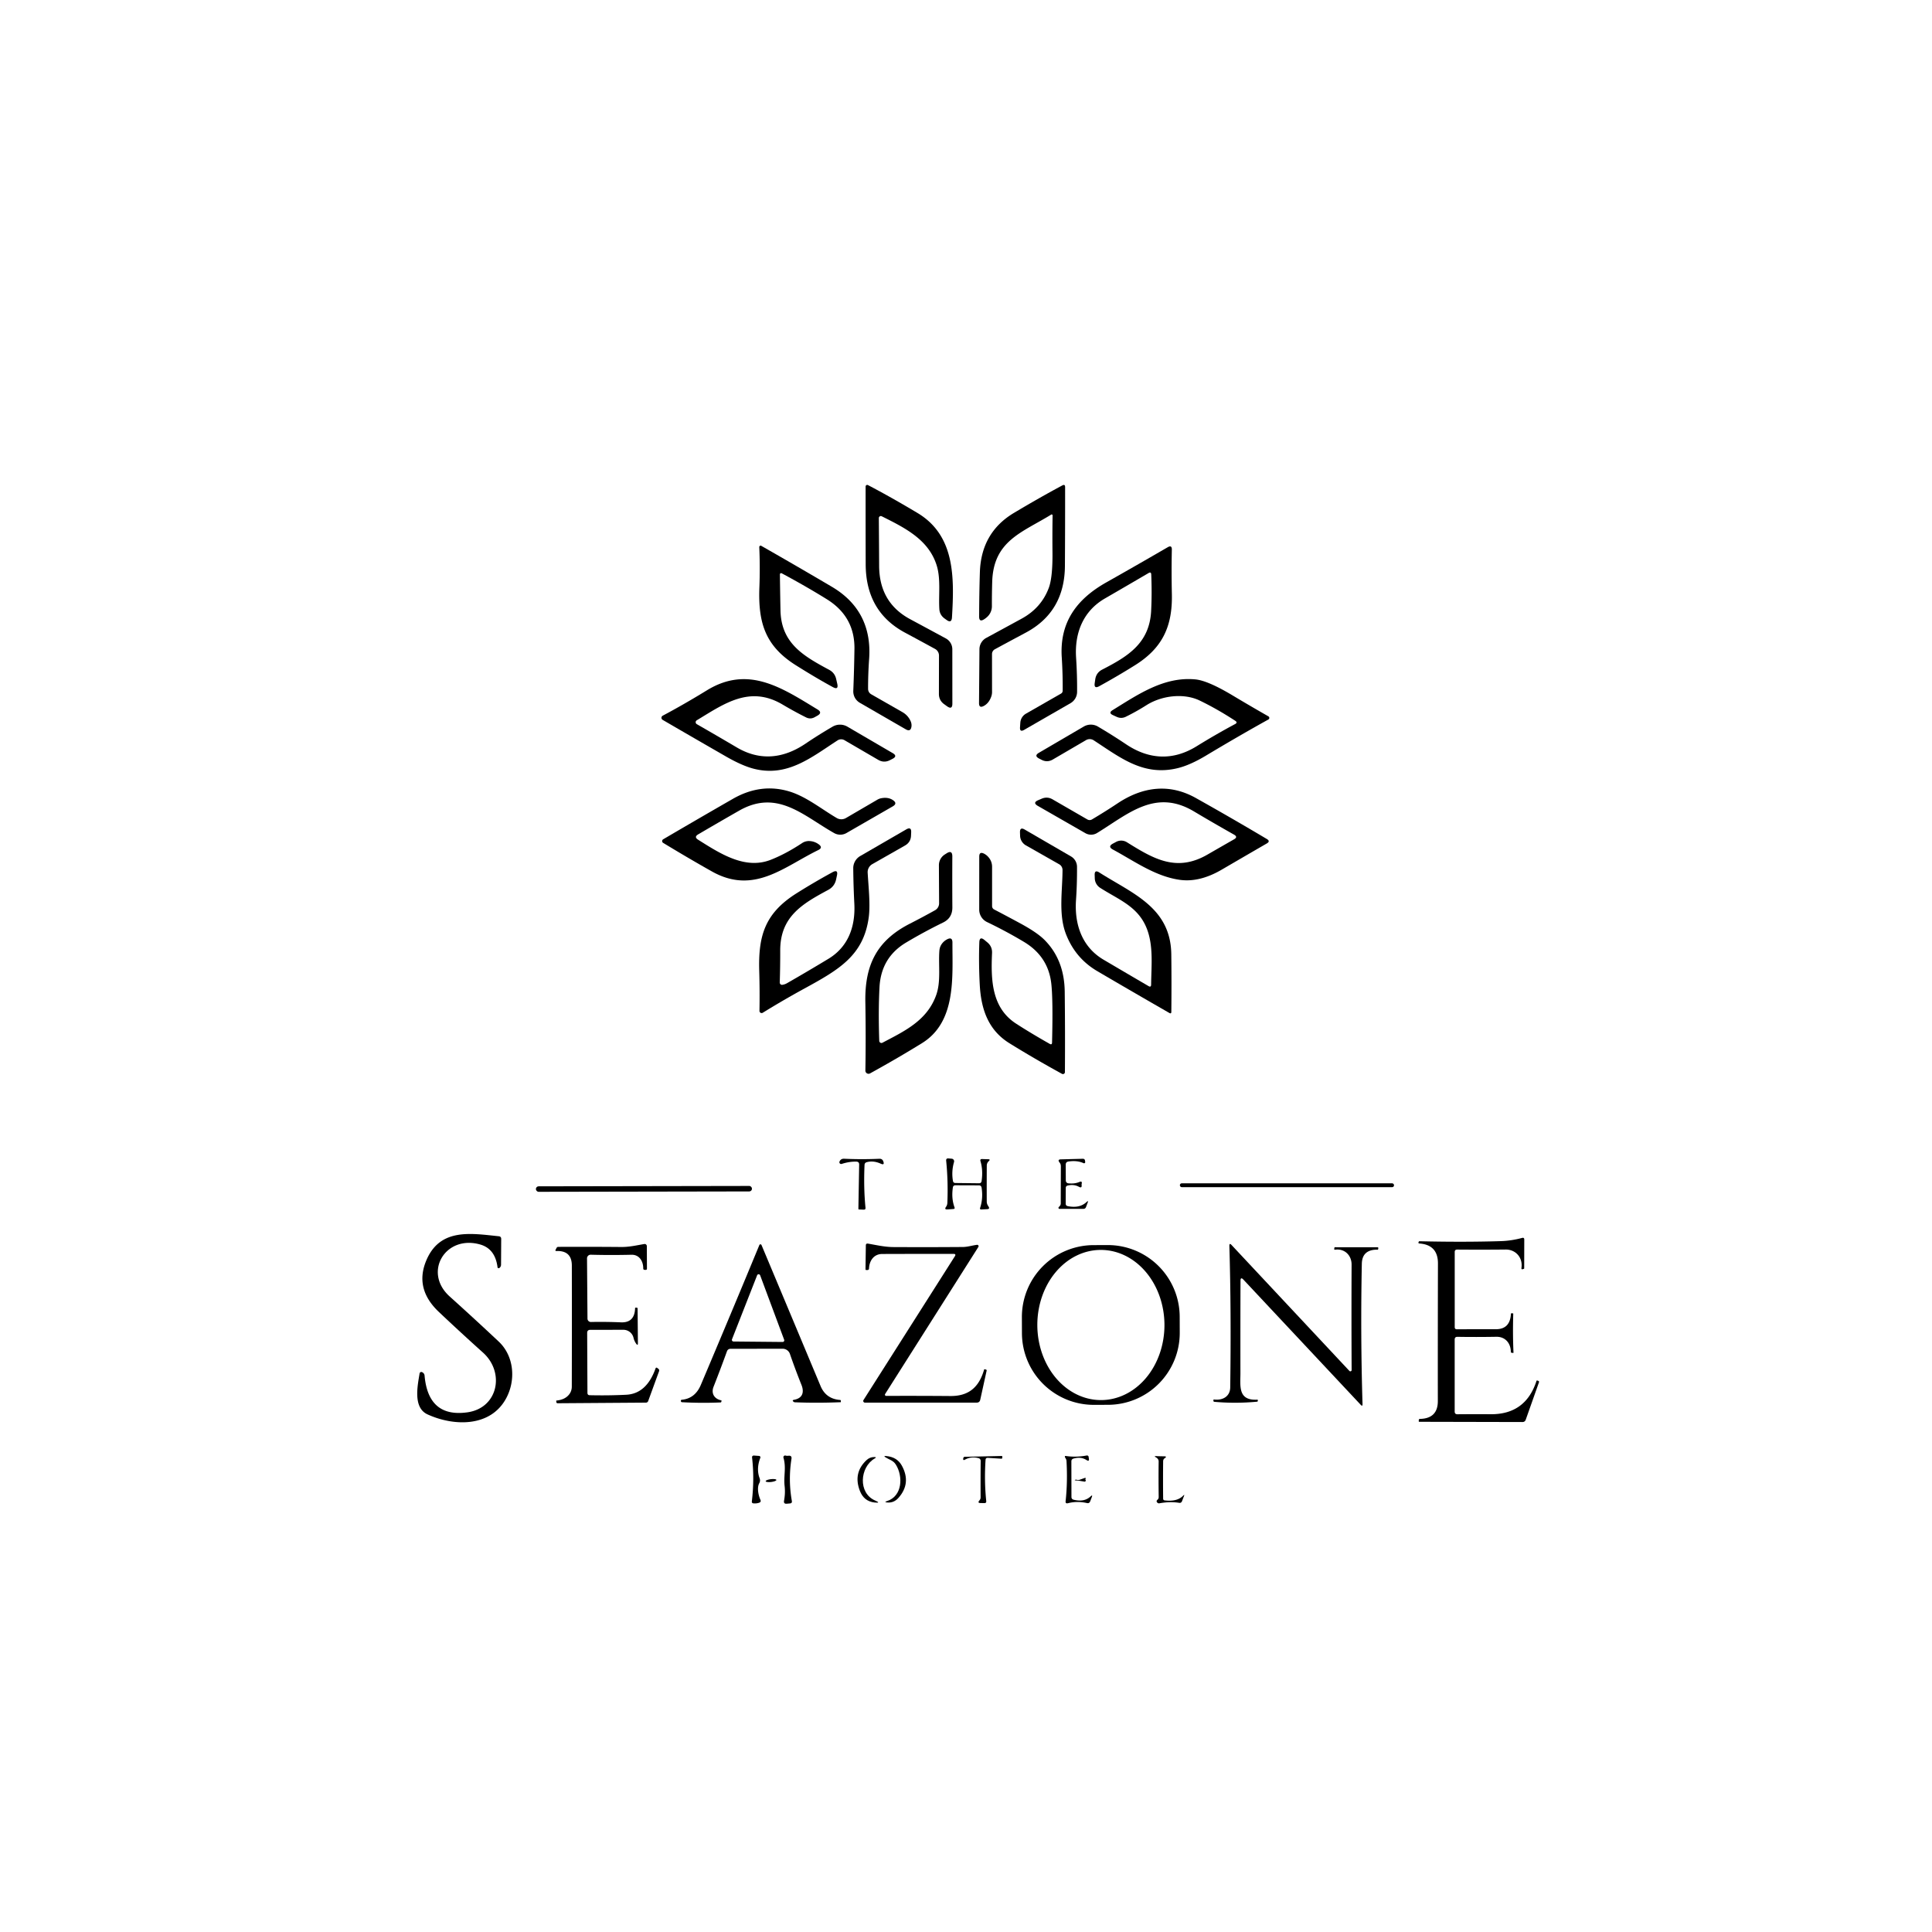 <?xml version="1.0" encoding="UTF-8" standalone="no"?>
<svg xmlns="http://www.w3.org/2000/svg" version="1.2" baseProfile="tiny" viewBox="0.00 0.00 500.00 500.00">
<path fill="#000000" d="
  M 228.19 133.61
  A 0.52 0.52 0.0 0 0 227.44 134.07
  Q 227.49 140.25 227.52 146.43
  Q 227.55 155.95 235.54 160.24
  Q 240.04 162.66 244.79 165.23
  A 3.20 3.20 0.0 0 1 246.46 168.04
  L 246.47 182.10
  Q 246.47 183.75 245.12 182.80
  L 244.37 182.26
  Q 242.99 181.28 242.99 179.59
  L 243.01 169.66
  A 1.96 1.94 -76.0 0 0 241.99 167.94
  Q 238.13 165.83 234.16 163.70
  Q 224.07 158.26 224.04 146.04
  Q 224.01 136.34 224.02 125.91
  A 0.42 0.42 0.0 0 1 224.63 125.54
  Q 230.75 128.75 237.48 132.78
  C 247.16 138.59 246.99 149.41 246.37 159.78
  Q 246.27 161.39 244.97 160.44
  L 244.43 160.05
  Q 243.19 159.14 243.10 157.61
  C 242.88 153.95 243.51 149.83 242.41 146.32
  C 240.31 139.60 234.11 136.57 228.19 133.61
  Z"
/>
<path fill="#000000" d="
  M 272.41 133.38
  A 0.24 0.23 75.3 0 0 272.06 133.17
  C 264.47 137.85 257.06 139.95 256.78 150.66
  Q 256.69 153.72 256.70 156.91
  A 3.72 3.71 67.8 0 1 255.59 159.56
  Q 255.18 159.96 254.69 160.27
  Q 253.39 161.10 253.40 159.56
  Q 253.42 153.68 253.59 148.13
  Q 253.91 137.80 262.44 132.72
  Q 269.09 128.75 274.94 125.62
  Q 275.64 125.25 275.65 126.04
  Q 275.66 136.26 275.60 146.44
  Q 275.53 158.36 265.48 163.72
  Q 261.40 165.90 257.45 168.04
  A 1.41 1.40 75.6 0 0 256.73 169.27
  L 256.74 179.10
  A 3.49 3.40 55.5 0 1 256.54 180.26
  Q 255.94 181.98 254.62 182.69
  Q 253.36 183.37 253.37 181.95
  L 253.48 168.02
  A 3.35 3.34 76.1 0 1 255.24 165.09
  Q 259.64 162.71 264.40 160.11
  Q 269.46 157.35 271.41 152.19
  Q 272.45 149.45 272.38 142.84
  Q 272.33 138.15 272.41 133.38
  Z"
/>
<path fill="#000000" d="
  M 201.84 148.65
  Q 201.89 153.22 201.99 158.01
  C 202.18 166.53 208.01 169.81 214.59 173.35
  Q 216.04 174.13 216.40 175.73
  L 216.68 176.95
  Q 217.07 178.65 215.54 177.82
  Q 211.35 175.55 206.02 172.20
  C 198.05 167.20 196.17 161.20 196.53 151.96
  Q 196.73 146.79 196.50 141.58
  A 0.35 0.34 -76.7 0 1 197.01 141.26
  Q 206.29 146.55 215.29 151.86
  C 222.46 156.09 225.51 162.48 224.93 170.53
  Q 224.65 174.45 224.66 178.29
  A 1.60 1.60 0.0 0 0 225.47 179.68
  L 233.57 184.31
  Q 235.02 185.15 235.69 186.68
  Q 235.97 187.34 235.89 188.01
  Q 235.69 189.49 234.40 188.74
  L 222.52 181.88
  A 3.41 3.41 0.0 0 1 220.83 178.80
  Q 221.05 173.35 221.13 167.97
  Q 221.26 159.60 213.98 155.08
  Q 208.65 151.77 202.31 148.37
  A 0.32 0.31 13.5 0 0 201.84 148.65
  Z"
/>
<path fill="#000000" d="
  M 297.26 148.30
  Q 291.39 151.74 285.99 154.86
  C 280.43 158.06 278.07 163.65 278.49 170.19
  Q 278.79 174.74 278.75 179.05
  A 3.41 3.40 -14.9 0 1 277.05 181.98
  L 265.05 188.89
  Q 263.89 189.56 263.98 188.22
  L 264.06 187.02
  A 2.92 2.90 77.2 0 1 265.51 184.70
  L 274.56 179.52
  Q 275.01 179.27 275.02 178.75
  Q 275.06 174.50 274.78 170.10
  C 274.21 161.03 278.64 155.05 286.30 150.73
  Q 294.22 146.26 302.21 141.62
  Q 303.29 140.99 303.27 142.24
  Q 303.15 147.82 303.28 153.83
  C 303.45 162.25 300.72 167.79 293.75 172.15
  Q 289.30 174.94 284.48 177.59
  Q 283.09 178.35 283.31 176.79
  L 283.45 175.81
  Q 283.70 174.09 285.25 173.29
  C 291.84 169.90 297.46 166.52 297.91 158.16
  Q 298.15 153.56 297.94 148.67
  Q 297.91 147.92 297.26 148.30
  Z"
/>
<path fill="#000000" d="
  M 180.31 186.42
  A 0.58 0.57 44.3 0 0 180.33 187.41
  Q 185.35 190.29 190.71 193.45
  C 196.77 197.01 202.81 196.30 208.52 192.42
  Q 211.74 190.24 215.47 188.06
  A 3.81 3.81 0.0 0 1 219.31 188.06
  L 231.02 194.90
  Q 232.37 195.68 230.98 196.39
  L 230.33 196.72
  Q 228.77 197.52 227.27 196.64
  L 218.55 191.56
  A 1.72 1.72 0.0 0 0 216.76 191.61
  C 209.96 196.01 203.72 201.24 194.92 198.91
  Q 191.97 198.12 187.94 195.81
  Q 179.71 191.08 171.49 186.30
  A 0.62 0.62 0.0 0 1 171.51 185.22
  Q 176.90 182.36 182.97 178.64
  C 193.68 172.08 202.41 178.04 211.58 183.61
  Q 212.93 184.43 211.55 185.21
  L 210.85 185.60
  Q 209.75 186.22 208.61 185.66
  Q 205.55 184.13 202.55 182.35
  C 193.99 177.27 187.34 182.18 180.31 186.42
  Z"
/>
<path fill="#000000" d="
  M 319.68 186.54
  Q 315.00 183.48 310.50 181.31
  C 306.45 179.34 300.72 179.94 296.65 182.53
  Q 294.15 184.12 291.37 185.49
  Q 290.21 186.06 289.02 185.53
  L 288.04 185.08
  Q 286.76 184.50 287.96 183.77
  C 294.55 179.71 301.25 175.05 309.38 175.83
  Q 312.58 176.14 318.92 179.93
  Q 323.34 182.58 328.26 185.39
  A 0.47 0.47 0.0 0 1 328.25 186.21
  Q 320.64 190.43 312.02 195.60
  Q 308.00 198.00 304.85 198.78
  C 295.97 200.97 290.02 196.13 283.05 191.59
  A 1.91 1.89 -43.3 0 0 281.07 191.54
  L 272.47 196.56
  Q 271.01 197.41 269.52 196.62
  L 268.90 196.30
  Q 267.55 195.59 268.87 194.82
  L 280.48 188.03
  A 3.62 3.60 -44.9 0 1 284.13 188.03
  Q 287.93 190.27 291.40 192.60
  C 297.33 196.59 303.55 196.92 309.67 193.14
  Q 314.69 190.04 319.64 187.39
  Q 320.38 187.00 319.68 186.54
  Z"
/>
<path fill="#000000" d="
  M 180.66 217.31
  C 186.32 220.87 192.80 225.14 199.48 222.51
  Q 203.37 220.98 207.60 218.18
  A 3.20 3.15 28.5 0 1 209.41 217.66
  Q 210.77 217.70 211.87 218.50
  Q 213.07 219.37 211.74 220.01
  C 202.90 224.31 195.13 231.64 184.26 225.54
  Q 178.54 222.33 171.63 218.14
  A 0.54 0.54 0.0 0 1 171.63 217.21
  Q 180.37 212.08 189.65 206.75
  Q 196.91 202.58 204.35 204.85
  C 208.67 206.18 212.55 209.35 216.52 211.69
  A 2.38 2.37 45.1 0 0 218.94 211.70
  L 227.06 206.96
  A 3.22 3.07 23.5 0 1 228.12 206.57
  Q 229.89 206.25 231.10 207.08
  Q 232.35 207.93 231.04 208.69
  L 219.06 215.59
  A 3.22 3.21 -45.1 0 1 215.88 215.60
  C 207.91 211.11 201.19 204.16 191.30 209.79
  Q 186.06 212.78 180.68 215.94
  Q 179.55 216.61 180.66 217.31
  Z"
/>
<path fill="#000000" d="
  M 319.38 217.21
  Q 320.43 216.61 319.38 216.01
  Q 313.92 212.93 308.97 209.98
  C 298.98 204.03 291.92 210.69 283.92 215.58
  A 2.97 2.96 44.1 0 1 280.89 215.62
  L 268.60 208.57
  Q 267.16 207.74 268.68 207.09
  L 269.57 206.71
  Q 271.03 206.08 272.40 206.87
  L 281.42 212.08
  A 1.17 1.16 -45.2 0 0 282.60 212.07
  Q 286.12 209.98 289.27 207.88
  C 295.71 203.61 302.61 202.67 309.51 206.54
  Q 318.81 211.75 327.85 217.13
  Q 328.84 217.72 327.84 218.29
  Q 322.04 221.65 316.19 225.06
  Q 310.44 228.42 305.32 227.70
  C 298.94 226.80 293.53 222.83 288.03 219.87
  Q 286.59 219.10 288.03 218.32
  L 288.85 217.88
  A 2.79 2.79 0.0 0 1 291.64 217.97
  C 298.54 222.27 304.46 225.80 312.50 221.16
  Q 316.07 219.10 319.38 217.21
  Z"
/>
<path fill="#000000" d="
  M 297.24 255.20
  Q 297.90 255.59 297.91 254.81
  C 297.96 250.02 298.56 244.75 296.76 240.24
  C 294.49 234.55 289.51 232.85 284.72 229.77
  A 3.02 3.02 0.0 0 1 283.33 227.34
  L 283.30 226.47
  Q 283.25 225.00 284.49 225.79
  C 293.03 231.24 302.99 234.81 303.13 247.00
  Q 303.22 254.11 303.14 261.85
  Q 303.14 262.45 302.62 262.15
  Q 293.28 256.79 283.96 251.32
  Q 278.21 247.94 275.81 241.58
  C 273.91 236.52 274.97 230.50 274.98 225.15
  A 1.70 1.70 0.0 0 0 274.13 223.68
  L 265.50 218.78
  A 2.99 2.96 14.1 0 1 264.00 216.29
  L 263.97 215.42
  Q 263.93 213.95 265.20 214.69
  L 277.17 221.64
  A 3.13 3.13 0.0 0 1 278.73 224.33
  Q 278.76 228.81 278.47 232.94
  C 278.03 239.42 280.15 245.16 285.60 248.37
  Q 291.49 251.84 297.24 255.20
  Z"
/>
<path fill="#000000" d="
  M 202.46 254.87
  Q 203.11 254.78 203.70 254.44
  Q 208.83 251.50 214.36 248.16
  C 219.46 245.09 221.41 239.91 221.10 233.86
  Q 220.86 229.24 220.82 224.70
  A 3.63 3.62 74.9 0 1 222.63 221.54
  L 234.55 214.64
  Q 235.88 213.88 235.81 215.41
  L 235.77 216.30
  Q 235.69 217.97 234.23 218.81
  L 225.75 223.64
  A 2.39 2.38 -16.4 0 0 224.55 225.84
  C 224.77 229.62 225.28 234.16 224.82 237.47
  C 223.47 247.24 217.21 250.90 208.31 255.76
  Q 202.76 258.79 197.40 262.10
  A 0.56 0.56 0.0 0 1 196.55 261.61
  Q 196.64 256.48 196.49 251.33
  C 196.22 242.20 197.92 236.37 206.14 231.19
  Q 210.63 228.36 215.45 225.73
  Q 216.96 224.91 216.60 226.59
  Q 216.58 226.67 216.39 227.57
  Q 216.00 229.42 214.33 230.31
  C 207.59 233.93 201.91 237.25 201.92 245.99
  Q 201.93 250.28 201.80 254.27
  A 0.59 0.58 87.1 0 0 202.46 254.87
  Z"
/>
<path fill="#000000" d="
  M 228.37 269.86
  C 234.04 266.87 239.88 264.18 242.27 257.57
  C 243.56 254.00 242.83 249.87 243.11 246.05
  Q 243.20 244.83 244.03 243.92
  Q 244.47 243.44 245.07 243.12
  Q 246.50 242.35 246.49 243.97
  C 246.46 252.81 247.55 264.44 238.62 269.96
  Q 232.54 273.73 225.18 277.79
  A 0.82 0.82 0.0 0 1 223.96 277.05
  Q 224.11 268.30 223.95 259.30
  C 223.79 249.74 226.90 243.41 235.51 239.03
  Q 238.78 237.36 241.99 235.57
  A 2.07 2.06 75.4 0 0 243.04 233.77
  L 242.99 223.91
  A 3.29 3.26 74.0 0 1 244.51 221.14
  L 245.00 220.83
  Q 246.46 219.91 246.46 221.64
  Q 246.43 228.23 246.47 234.84
  Q 246.48 237.57 244.09 238.74
  Q 239.14 241.16 234.50 243.93
  Q 227.99 247.81 227.61 255.56
  Q 227.29 261.83 227.55 269.38
  A 0.57 0.56 75.0 0 0 228.37 269.86
  Z"
/>
<path fill="#000000" d="
  M 272.27 269.80
  Q 272.55 258.62 272.06 254.44
  Q 271.23 247.48 264.97 243.74
  Q 260.41 241.01 255.45 238.63
  A 3.57 3.57 0.0 0 1 253.42 235.41
  L 253.43 221.69
  Q 253.43 220.31 254.66 220.92
  Q 255.27 221.23 255.74 221.75
  Q 256.75 222.86 256.75 224.35
  L 256.75 234.50
  A 0.98 0.97 -76.6 0 0 257.28 235.37
  Q 260.75 237.18 264.07 238.98
  Q 268.48 241.37 270.39 243.32
  Q 275.46 248.48 275.55 256.66
  Q 275.67 266.73 275.60 277.46
  A 0.52 0.51 14.2 0 1 274.84 277.91
  Q 267.44 273.84 261.21 269.97
  C 255.87 266.65 253.91 261.38 253.56 254.86
  Q 253.26 249.18 253.45 243.86
  Q 253.51 242.22 254.78 243.27
  L 255.53 243.89
  Q 256.81 244.96 256.74 246.62
  C 256.43 253.63 256.63 260.82 262.97 264.92
  Q 266.72 267.35 271.66 270.15
  Q 272.26 270.49 272.27 269.80
  Z"
/>
<path fill="#000000" d="
  M 221.62 300.63
  Q 219.82 300.58 217.84 301.22
  A 0.46 0.46 0.0 0 1 217.27 300.60
  Q 217.61 299.84 218.46 299.88
  Q 222.99 300.09 227.56 299.89
  Q 228.33 299.85 228.59 300.55
  Q 229.00 301.64 227.94 301.16
  Q 226.04 300.30 224.32 300.77
  Q 223.76 300.92 223.74 301.50
  Q 223.48 307.43 223.99 312.56
  Q 224.04 313.07 223.53 313.06
  L 222.32 313.01
  Q 222.15 313.01 222.15 312.83
  L 222.35 301.39
  Q 222.36 300.65 221.62 300.63
  Z"
/>
<path fill="#000000" d="
  M 254.04 305.65
  Q 254.44 302.83 253.75 300.52
  Q 253.57 299.93 254.19 299.96
  L 255.75 300.01
  Q 256.39 300.03 255.92 300.47
  Q 255.39 300.96 255.38 301.64
  Q 255.35 306.22 255.37 310.93
  Q 255.37 311.53 255.69 312.03
  Q 255.77 312.15 255.84 312.27
  Q 256.23 312.89 255.50 312.93
  L 254.00 313.01
  Q 253.51 313.04 253.66 312.58
  Q 254.46 310.16 254.04 307.39
  Q 253.95 306.77 253.33 306.77
  L 247.27 306.75
  Q 246.68 306.75 246.60 307.33
  Q 246.18 310.14 247.03 312.46
  Q 247.17 312.85 246.75 312.89
  L 245.24 313.00
  Q 244.29 313.07 244.85 312.30
  C 245.08 311.98 245.17 311.61 245.18 311.23
  Q 245.40 305.71 244.87 300.42
  Q 244.80 299.73 245.48 299.80
  L 246.31 299.87
  A 0.68 0.67 10.9 0 1 246.90 300.73
  Q 246.20 303.17 246.62 305.62
  Q 246.71 306.15 247.24 306.16
  L 253.36 306.23
  Q 253.95 306.24 254.04 305.65
  Z"
/>
<path fill="#000000" d="
  M 276.47 306.24
  Q 278.07 306.43 279.36 305.89
  Q 280.12 305.57 279.94 306.37
  Q 279.90 306.53 279.92 306.68
  Q 280.03 307.58 279.24 307.15
  Q 277.92 306.43 276.27 306.83
  A 0.59 0.57 83.9 0 0 275.82 307.40
  L 275.80 311.49
  Q 275.80 312.04 276.34 312.15
  Q 279.41 312.77 281.20 311.08
  Q 281.74 310.56 281.48 311.26
  L 281.06 312.38
  Q 280.88 312.85 280.38 312.85
  L 274.20 312.86
  A 0.28 0.27 -67.5 0 1 274.01 312.39
  L 274.23 312.16
  Q 274.52 311.86 274.52 311.44
  Q 274.53 306.89 274.55 302.01
  C 274.55 301.45 274.50 301.23 274.17 300.80
  Q 273.63 300.07 274.54 300.04
  L 280.22 299.89
  Q 280.73 299.88 280.80 300.38
  Q 280.82 300.55 280.85 300.71
  A 0.30 0.30 0.0 0 1 280.43 301.03
  Q 278.77 300.26 276.51 300.60
  Q 275.81 300.70 275.81 301.41
  L 275.83 305.53
  A 0.73 0.71 3.6 0 0 276.47 306.24
  Z"
/>
<rect fill="#000000" x="305.35" y="306.24" width="55.42" height="1.00" rx="0.48"/>
<rect fill="#000000" x="-27.96" y="-0.71" transform="translate(166.65,307.68) rotate(-0.1)" width="55.92" height="1.42" rx="0.70"/>
<path fill="#000000" d="
  M 124.29 322.08
  C 115.28 319.49 109.40 329.25 116.38 335.53
  Q 122.76 341.27 129.06 347.19
  C 133.08 350.96 133.55 357.24 130.94 361.98
  C 126.86 369.40 117.41 369.14 110.64 366.04
  C 106.83 364.29 108.08 358.60 108.59 355.45
  A 0.46 0.45 17.1 0 1 109.24 355.11
  Q 109.83 355.41 109.88 356.01
  Q 110.84 366.93 120.96 365.51
  C 128.91 364.39 130.72 355.20 125.01 350.06
  Q 119.24 344.88 113.60 339.55
  Q 107.12 333.45 110.43 325.96
  C 114.04 317.76 122.00 319.22 129.08 319.94
  Q 129.72 320.00 129.71 320.65
  L 129.67 327.28
  Q 129.67 327.75 129.34 328.07
  Q 129.08 328.32 128.83 328.13
  Q 128.78 328.10 128.77 328.04
  Q 128.19 323.20 124.29 322.08
  Z"
/>
<path fill="#000000" d="
  M 376.47 346.68
  L 376.47 365.31
  Q 376.47 366.01 377.17 366.01
  Q 381.54 365.97 385.81 366.00
  Q 394.83 366.06 397.64 357.39
  Q 397.70 357.22 397.86 357.28
  L 398.12 357.37
  A 0.28 0.28 0.0 0 1 398.29 357.72
  L 394.86 367.42
  Q 394.64 368.02 394.01 368.02
  L 367.29 367.96
  A 0.12 0.11 -0.0 0 1 367.17 367.85
  L 367.18 367.55
  Q 367.18 367.21 367.52 367.21
  Q 372.12 367.09 372.11 362.58
  Q 372.09 346.14 372.14 326.98
  Q 372.15 322.13 367.28 321.81
  A 0.22 0.22 0.0 0 1 367.11 321.49
  L 367.24 321.24
  Q 367.24 321.23 367.25 321.23
  Q 378.96 321.50 388.47 321.20
  Q 391.19 321.11 393.92 320.37
  Q 394.48 320.22 394.48 320.80
  L 394.46 328.24
  Q 394.46 328.35 394.35 328.38
  L 394.10 328.46
  Q 393.69 328.58 393.75 328.16
  C 394.15 325.53 392.32 323.36 389.66 323.38
  Q 383.57 323.44 377.11 323.39
  Q 376.48 323.39 376.48 324.02
  L 376.48 343.45
  Q 376.48 344.02 377.04 344.02
  Q 382.29 343.99 387.13 344.00
  Q 390.79 344.01 391.02 340.08
  Q 391.03 339.83 391.28 339.87
  L 391.57 339.91
  Q 391.64 339.93 391.63 340.00
  Q 391.47 345.15 391.69 350.02
  Q 391.70 350.16 391.55 350.14
  L 391.20 350.09
  Q 391.00 350.06 391.00 349.86
  C 390.99 347.62 389.56 345.92 387.27 345.96
  Q 381.93 346.05 377.19 345.97
  Q 376.47 345.96 376.47 346.68
  Z"
/>
<path fill="#000000" d="
  M 229.34 361.26
  Q 237.02 361.22 245.98 361.29
  C 250.71 361.32 253.37 359.02 254.69 354.45
  Q 254.72 354.33 254.84 354.36
  L 255.17 354.45
  Q 255.39 354.51 255.34 354.72
  L 253.69 362.24
  Q 253.53 363.00 252.75 363.00
  L 223.84 363.00
  A 0.44 0.44 0.0 0 1 223.47 362.33
  L 247.11 325.13
  Q 247.51 324.51 246.76 324.50
  Q 237.50 324.50 228.31 324.53
  C 226.13 324.54 224.98 326.29 224.90 328.29
  Q 224.88 328.68 224.49 328.68
  L 224.19 328.68
  Q 223.99 328.68 223.99 328.48
  L 224.08 322.32
  Q 224.08 321.75 224.65 321.85
  C 226.81 322.22 228.98 322.73 231.18 322.74
  Q 240.29 322.79 249.19 322.72
  C 250.44 322.71 251.62 322.31 252.85 322.16
  A 0.36 0.36 0.0 0 1 253.20 322.71
  L 229.07 360.77
  A 0.32 0.32 0.0 0 0 229.34 361.26
  Z"
/>
<path fill="#000000" d="
  M 151.96 344.98
  L 152.03 360.48
  Q 152.04 361.07 152.62 361.08
  Q 157.57 361.19 162.07 360.96
  Q 167.34 360.70 169.67 354.11
  A 0.25 0.24 28.5 0 1 170.06 354.00
  L 170.40 354.26
  A 0.52 0.52 0.0 0 1 170.57 354.85
  L 167.75 362.59
  A 0.62 0.61 -79.8 0 1 167.17 363.00
  L 144.34 363.16
  Q 143.99 363.16 143.97 362.81
  L 143.95 362.53
  Q 143.94 362.47 144.00 362.46
  Q 146.18 362.25 147.26 360.92
  Q 147.98 360.03 147.98 358.84
  Q 148.02 342.45 147.99 327.51
  Q 147.98 323.63 144.01 323.76
  Q 143.61 323.77 143.80 323.42
  L 144.05 322.94
  A 0.48 0.46 13.3 0 1 144.47 322.69
  Q 152.49 322.65 160.79 322.72
  C 162.87 322.74 164.74 322.29 166.75 321.95
  A 0.56 0.56 0.0 0 1 167.40 322.50
  L 167.43 328.37
  A 0.27 0.27 0.0 0 1 167.16 328.64
  L 166.88 328.64
  Q 166.46 328.65 166.47 328.23
  C 166.47 326.40 165.45 324.68 163.43 324.73
  Q 157.96 324.86 152.89 324.72
  A 0.94 0.94 0.0 0 0 151.92 325.67
  L 152.04 341.26
  A 0.88 0.87 -0.3 0 0 152.93 342.13
  Q 156.71 342.05 160.72 342.22
  Q 164.26 342.36 164.36 338.54
  A 0.12 0.12 0.0 0 1 164.48 338.42
  L 164.78 338.43
  Q 165.01 338.44 165.01 338.67
  L 165.09 347.59
  Q 165.10 348.40 164.63 347.73
  Q 164.14 347.04 163.95 346.21
  A 2.68 2.68 0.0 0 0 161.33 344.15
  L 152.77 344.16
  Q 151.95 344.16 151.96 344.98
  Z"
/>
<path fill="#000000" d="
  M 188.15 349.68
  Q 186.51 354.21 184.67 358.89
  C 184.00 360.59 184.83 362.02 186.63 362.40
  Q 186.74 362.42 186.73 362.54
  Q 186.71 362.67 186.67 362.80
  Q 186.62 362.95 186.47 362.95
  Q 181.46 363.17 176.50 362.89
  Q 176.32 362.88 176.24 362.71
  Q 176.17 362.55 176.22 362.42
  Q 176.27 362.27 176.42 362.26
  Q 179.88 361.95 181.37 358.42
  Q 189.35 339.57 196.52 322.22
  A 0.30 0.30 0.0 0 1 197.08 322.22
  Q 204.76 340.53 212.36 358.70
  Q 213.75 362.03 217.41 362.31
  Q 217.61 362.33 217.61 362.53
  L 217.61 362.83
  Q 217.61 362.89 217.55 362.89
  Q 211.40 363.14 205.71 362.91
  Q 205.53 362.90 205.38 362.78
  Q 204.89 362.37 205.52 362.26
  C 207.79 361.84 208.15 360.22 207.41 358.39
  Q 205.75 354.23 204.43 350.39
  A 2.00 2.00 0.0 0 0 202.54 349.05
  L 189.03 349.07
  A 0.94 0.94 0.0 0 0 188.15 349.68
  Z
  M 189.44 346.61
  A 0.42 0.42 0.0 0 0 189.83 347.18
  L 202.55 347.30
  A 0.42 0.42 0.0 0 0 202.94 346.73
  L 196.73 330.06
  A 0.42 0.42 0.0 0 0 195.94 330.05
  L 189.44 346.61
  Z"
/>
<path fill="#000000" d="
  M 305.317 344.899
  A 18.60 18.60 0.0 0 1 286.782 363.563
  L 283.142 363.576
  A 18.60 18.60 0.0 0 1 264.477 345.041
  L 264.463 340.901
  A 18.60 18.60 0.0 0 1 282.998 322.236
  L 286.638 322.224
  A 18.60 18.60 0.0 0 1 305.303 340.759
  L 305.317 344.899
  Z
  M 284.978 362.34
  A 19.43 16.45 89.8 0 0 301.36 342.853
  A 19.43 16.45 89.8 0 0 284.842 323.48
  A 19.43 16.45 89.8 0 0 268.46 342.967
  A 19.43 16.45 89.8 0 0 284.978 362.34
  Z"
/>
<path fill="#000000" d="
  M 349.80 354.57
  Q 349.73 341.49 349.79 327.28
  C 349.80 324.87 347.98 323.07 345.51 323.42
  Q 345.26 323.45 345.30 323.20
  L 345.35 322.89
  Q 345.37 322.78 345.48 322.78
  L 356.46 322.79
  Q 356.75 322.79 356.70 323.07
  L 356.64 323.35
  Q 356.63 323.41 356.57 323.41
  Q 352.52 323.33 352.44 327.06
  Q 352.07 345.27 352.62 363.38
  Q 352.64 364.08 352.16 363.57
  L 321.80 331.17
  Q 321.05 330.37 321.04 331.47
  Q 321.00 343.37 321.02 355.31
  C 321.03 358.67 320.29 362.56 325.48 362.23
  Q 325.50 362.23 325.50 362.25
  L 325.52 362.50
  Q 325.53 362.74 325.30 362.76
  Q 319.72 363.28 314.27 362.79
  A 0.27 0.27 0.0 0 1 314.03 362.48
  L 314.06 362.23
  Q 314.07 362.17 314.13 362.18
  C 316.38 362.49 318.34 361.44 318.38 359.07
  Q 318.66 339.31 318.16 322.46
  Q 318.14 321.57 318.74 322.22
  L 349.23 354.80
  A 0.33 0.33 0.0 0 0 349.80 354.57
  Z"
/>
<path fill="#000000" d="
  M 196.77 377.29
  C 196.10 378.96 195.94 380.86 196.58 382.54
  Q 196.84 383.22 196.50 383.84
  C 195.85 385.02 196.28 386.99 196.79 388.14
  Q 197.05 388.71 196.45 388.91
  Q 195.77 389.14 195.00 389.07
  Q 194.52 389.02 194.58 388.54
  Q 195.27 382.69 194.64 377.27
  Q 194.57 376.66 195.18 376.70
  L 196.46 376.79
  A 0.37 0.37 0.0 0 1 196.77 377.29
  Z"
/>
<path fill="#000000" d="
  M 202.91 388.39
  Q 203.27 386.43 203.06 384.60
  C 202.76 381.99 203.52 379.89 202.76 377.25
  A 0.44 0.44 0.0 0 1 203.29 376.70
  Q 203.66 376.80 204.04 376.75
  Q 204.98 376.64 204.83 377.56
  Q 203.97 383.05 204.93 388.44
  Q 205.04 389.04 204.43 389.09
  L 203.60 389.16
  Q 202.76 389.23 202.91 388.39
  Z"
/>
<path fill="#000000" d="
  M 229.56 388.48
  C 233.56 387.20 233.75 382.06 231.84 379.03
  C 231.15 377.94 230.19 377.80 229.20 377.17
  Q 228.53 376.75 229.32 376.82
  Q 232.17 377.06 233.40 379.31
  Q 235.89 383.86 232.52 387.65
  Q 231.31 389.01 229.60 388.84
  Q 228.70 388.75 229.56 388.48
  Z"
/>
<path fill="#000000" d="
  M 253.28 377.38
  Q 251.38 376.85 249.75 377.75
  Q 249.17 378.07 249.29 377.42
  Q 249.31 377.28 249.39 377.17
  Q 249.49 377.02 249.67 377.02
  L 259.18 376.81
  Q 259.44 376.81 259.40 377.07
  L 259.37 377.35
  Q 259.34 377.52 259.17 377.51
  L 255.65 377.29
  Q 255.09 377.25 255.06 377.82
  Q 254.70 383.30 255.24 388.49
  Q 255.29 389.00 254.77 389.00
  L 253.81 388.99
  Q 252.86 388.99 253.50 388.28
  Q 253.78 387.96 253.78 387.51
  Q 253.75 382.72 253.80 378.07
  A 0.72 0.72 0.0 0 0 253.28 377.38
  Z"
/>
<path fill="#000000" d="
  M 277.27 378.21
  L 277.29 387.39
  Q 277.29 387.99 277.87 388.13
  Q 280.61 388.80 282.22 387.29
  Q 282.86 386.69 282.54 387.50
  L 282.14 388.54
  Q 281.91 389.13 281.30 388.99
  Q 278.75 388.42 276.39 389.03
  Q 275.70 389.20 275.78 388.50
  Q 276.32 383.58 276.01 378.10
  Q 275.98 377.70 275.75 377.37
  Q 275.66 377.24 275.61 377.09
  Q 275.50 376.76 275.85 376.81
  Q 278.51 377.20 281.25 376.68
  A 0.42 0.42 0.0 0 1 281.74 377.06
  Q 281.75 377.24 281.79 377.42
  Q 281.97 378.36 281.17 377.85
  Q 279.74 376.93 277.83 377.48
  Q 277.27 377.63 277.27 378.21
  Z"
/>
<path fill="#000000" d="
  M 301.37 388.29
  Q 304.63 388.71 306.20 387.08
  Q 306.63 386.63 306.40 387.21
  L 305.90 388.51
  Q 305.70 389.02 305.16 388.93
  Q 302.81 388.55 300.06 389.05
  Q 299.75 389.11 299.53 388.89
  Q 299.12 388.50 299.56 388.13
  Q 299.88 387.86 299.87 387.43
  Q 299.80 382.70 299.86 378.27
  Q 299.87 377.70 299.43 377.35
  Q 299.30 377.24 299.14 377.15
  Q 298.54 376.80 299.24 376.84
  Q 300.24 376.89 301.21 376.89
  Q 302.19 376.89 301.37 377.43
  Q 301.28 377.49 301.21 377.58
  Q 301.03 377.83 301.02 378.15
  Q 300.97 382.99 301.02 387.89
  A 0.42 0.41 -86.7 0 0 301.37 388.29
  Z"
/>
<path fill="#000000" d="
  M 226.36 377.46
  C 222.51 379.70 222.02 386.40 226.48 388.33
  Q 228.14 389.04 226.34 388.85
  Q 223.57 388.54 222.53 385.82
  Q 220.73 381.14 224.29 377.85
  Q 225.13 377.08 226.26 377.08
  Q 227.01 377.08 226.36 377.46
  Z"
/>
<path fill="#000000" d="
  M 280.90 382.92
  Q 281.00 383.01 280.99 383.15
  Q 280.96 383.52 280.60 383.44
  Q 279.48 383.20 278.13 383.10
  Q 278.33 382.84 278.63 382.96
  Q 278.96 383.10 279.30 383.00
  Q 280.00 382.78 280.71 382.50
  Q 281.03 382.36 280.96 382.71
  Q 280.95 382.76 280.91 382.80
  Q 280.84 382.86 280.90 382.92
  Z"
/>
<ellipse fill="#000000" cx="0.00" cy="0.00" transform="translate(199.54,383.17) rotate(-6.8)" rx="1.40" ry="0.37"/>
</svg>
